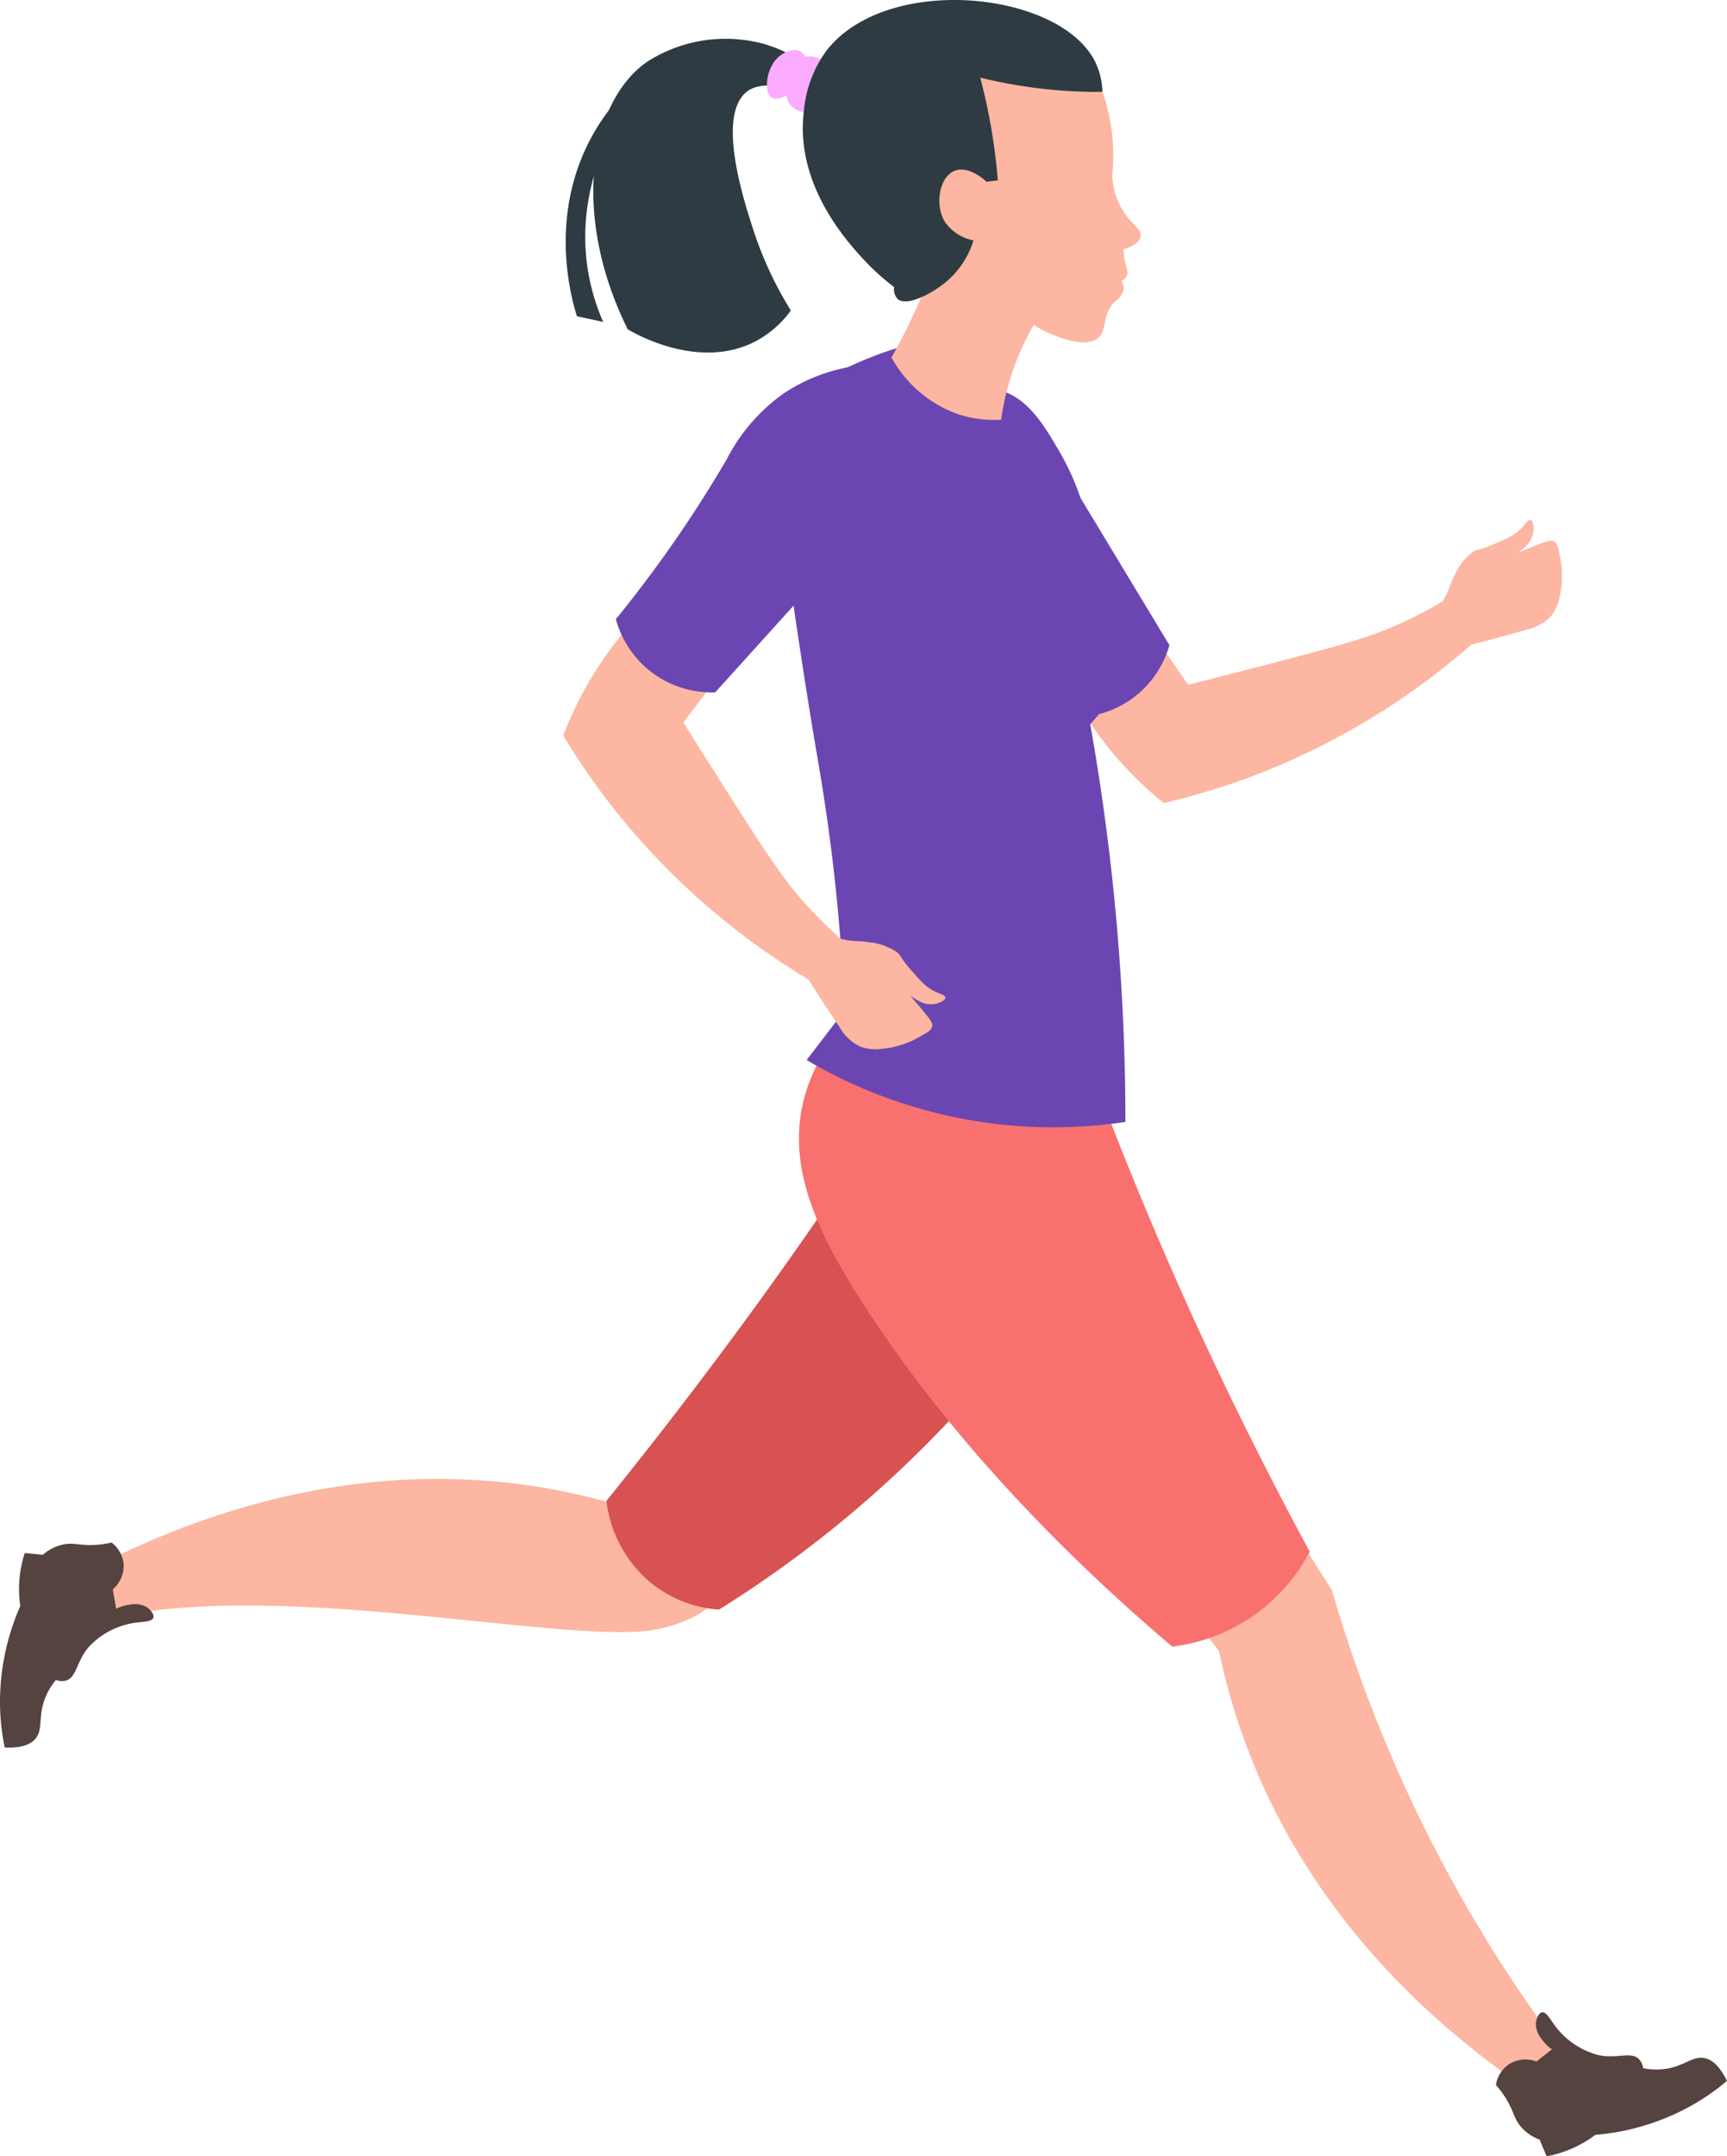 <svg id="Group_976" data-name="Group 976" xmlns="http://www.w3.org/2000/svg" width="241.996" height="302.047" viewBox="0 0 241.996 302.047">
  <path id="Path_1949" data-name="Path 1949" d="M-592.852-103.186a20.049,20.049,0,0,0-8.672-5.256,20.384,20.384,0,0,0-16.292,2.367c-8.274,5.538-10.865,21.5-2.891,37.575.76.462,10.087,5.967,18.132,1.576a14.486,14.486,0,0,0,4.729-4.2,51.925,51.925,0,0,1-5.256-11.3c-1.344-4.136-5.267-16.192-.787-19.445.54-.393,3.316-2.189,10.509,1.578Z" transform="translate(708.661 114.62)" fill="#2f3b42"/>
  <path id="Path_1950" data-name="Path 1950" d="M-605.6-105.806a3.748,3.748,0,0,0-2.562-1.773,3.038,3.038,0,0,0-1.051.064,1.794,1.794,0,0,0-.722-.789c-1.1-.6-2.54.418-2.693.527-2.038,1.433-2.476,5.094-1.313,5.911.289.2.865.364,2.1-.2a2.841,2.841,0,0,0,.658,1.378,2.983,2.983,0,0,0,2.431.92C-607.189-99.948-605.7-102.374-605.6-105.806Z" transform="translate(722.044 115.489)" fill="#fbabff"/>
  <path id="Path_1951" data-name="Path 1951" d="M-578.839-19.254q-2.857,2.66-5.716,5.32a89.042,89.042,0,0,0-11.458-2.489c-25.034-3.734-46.384,4.051-59.2,10.349a6.953,6.953,0,0,0-1.516,4.489,6.815,6.815,0,0,0,1.184,3.6A102.585,102.585,0,0,1-643.369.54c23.241-1.387,53.345,4.84,64.136,3.262a20.162,20.162,0,0,0,6.109-1.971,18.506,18.506,0,0,0,5.911-5.122Q-573.026-11.275-578.839-19.254Z" transform="translate(670.517 224.563)" fill="#fcb6a1"/>
  <path id="Path_1952" data-name="Path 1952" d="M-647.3-14.41a4.316,4.316,0,0,1,1.689,3.056,4.377,4.377,0,0,1-1.518,3.511q.237,1.36.469,2.718a5.651,5.651,0,0,1,1.94-.582,3.311,3.311,0,0,1,2.329.342c.469.313,1.1.984.942,1.48-.2.613-1.48.536-2.82.758A11.053,11.053,0,0,0-650.4.111c-1.9,2.129-1.749,4.5-3.436,4.854a2.256,2.256,0,0,1-1.262-.124,9.415,9.415,0,0,0-1.391,2.249c-1.2,2.762-.342,4.547-1.433,5.929-.527.669-1.644,1.413-4.351,1.289a32.106,32.106,0,0,1-.644-5.329A33.279,33.279,0,0,1-660.091-5.51a16.343,16.343,0,0,1-.113-3.8,16.235,16.235,0,0,1,.74-3.627l2.527.249a6.262,6.262,0,0,1,3.011-1.473c1.471-.249,2.353.231,4.516.076A12.851,12.851,0,0,0-647.3-14.41Z" transform="translate(662.934 230.484)" fill="#54433e"/>
  <path id="Path_1953" data-name="Path 1953" d="M-588.731-3.8l5.907,7.654a90.738,90.738,0,0,0,3.7,12.878c8.887,24.066,26.128,39.08,37.388,47.051a6.941,6.941,0,0,0,4.665-.816,6.828,6.828,0,0,0,2.6-2.76q-3.6-4.737-7.114-9.989A199.952,199.952,0,0,1-567-4.681q-3.9-6.117-7.8-12.236Z" transform="translate(753.635 227.42)" fill="#fcb6a1"/>
  <path id="Path_1954" data-name="Path 1954" d="M-594.979-59.118a51.319,51.319,0,0,0,6.436,8.707,51.151,51.151,0,0,0,5.616,5.267,98.249,98.249,0,0,0,12.554-3.811,101.053,101.053,0,0,0,31.279-19.023,7.048,7.048,0,0,0-.478-2.365,7.5,7.5,0,0,0-3.234-3.669,62.252,62.252,0,0,1-5.871,3.211c-4.7,2.253-8.483,3.333-19.387,6.16-4.567,1.184-8.463,2.176-11.441,2.929q-2.17-3.117-4.336-6.234Z" transform="translate(745.997 157.632)" fill="#fcb6a1"/>
  <path id="Path_1955" data-name="Path 1955" d="M-605.849-83.914a24.358,24.358,0,0,0,.6,10.963,25.776,25.776,0,0,0,6.325,10.329A176.394,176.394,0,0,1-582.439-41a14.06,14.06,0,0,0,8.867-2.656,14.039,14.039,0,0,0,5.167-7.443l-12.474-20.654a35.449,35.449,0,0,0-2.958-6.5c-1.671-2.867-3.527-6.051-6.3-7.687C-596.276-89.554-604.936-84.465-605.849-83.914Z" transform="translate(732.271 141.477)" fill="#6b46b2"/>
  <path id="Path_1956" data-name="Path 1956" d="M-572.567-65.666a13.4,13.4,0,0,0,1.518-2.133c.789-1.371.711-1.8,1.467-3.253a8.145,8.145,0,0,1,2.42-3.222c.838-.589.829-.224,2.838-1.085,2.175-.931,3.265-1.4,4.256-2.489.493-.544.833-1.1,1.153-1.009.369.1.451.982.409,1.513a3.423,3.423,0,0,1-.813,1.878,7.723,7.723,0,0,1-1.34,1.153c.044.078,1.207-.5,2.773-1.1,1.509-.587,1.9-.627,2.22-.458.416.218.593.7.784,1.842a12.669,12.669,0,0,1,.073,5.754,6.436,6.436,0,0,1-1.18,2.8A6.424,6.424,0,0,1-559.46-63.5c-2.762.787-5.689,1.589-8.849,2.385Q-570.439-63.388-572.567-65.666Z" transform="translate(773.392 151.697)" fill="#fcb6a1"/>
  <path id="Path_1957" data-name="Path 1957" d="M-565.311-17.168A161.327,161.327,0,0,1-584.23,3.853a161.517,161.517,0,0,1-24.7,18.921,17.27,17.27,0,0,1-9.458-3.68A17.716,17.716,0,0,1-624.7,7.533q5.767-7.127,11.56-14.716,11.634-15.244,21.548-29.955a27.269,27.269,0,0,1,14.714,4.2A27.826,27.826,0,0,1-565.311-17.168Z" transform="translate(709.674 202.703)" fill="#d85252"/>
  <path id="Path_1958" data-name="Path 1958" d="M-605.759-47.259a25.4,25.4,0,0,0-6.062,10.7c-2.587,9.812,1.993,19.2,8.427,29.128,12.878,19.868,29.479,36.157,43.133,47.749a25.153,25.153,0,0,0,9.594-3.182,25.541,25.541,0,0,0,9.689-10.1q-5.873-10.827-11.631-22.737c-7.007-14.554-12.945-28.6-18-41.929Q-588.183-42.438-605.759-47.259Z" transform="translate(724.512 190.332)" fill="#f9716e"/>
  <path id="Path_1959" data-name="Path 1959" d="M-585.36-85.734a42.694,42.694,0,0,1,7,4.936c2.66,5.54,4.876,9.947,6.4,12.941.282.553,2.538,4.969,5.256,10.774,2.607,5.574,2.791,6.365,2.889,7.089.289,2.127.249,6.787-5.518,13.143a318.731,318.731,0,0,1,4.665,42.831q.266,6.584.262,12.876a68.186,68.186,0,0,1-20.232,0,68.4,68.4,0,0,1-24.437-8.671l5.32-6.943c-.087-2.138-.24-5.3-.525-9.118-.982-13.129-2.678-22.788-3.416-27.112-1.716-10.054-3.9-24.472-6.834-46.582a50.015,50.015,0,0,1,9.46-6.407,51.918,51.918,0,0,1,9.589-3.847A42.559,42.559,0,0,1-585.36-85.734Z" transform="translate(722.102 138.303)" fill="#6b46b2"/>
  <path id="Path_1960" data-name="Path 1960" d="M-583.994-88.265a36.68,36.68,0,0,0-3.943,6.307,36.941,36.941,0,0,0-3.418,11.147,16.105,16.105,0,0,1-6.245-.856,17.263,17.263,0,0,1-9.125-7.86c1.211-2.151,2.438-4.538,3.613-7.16a87.766,87.766,0,0,0,3.349-8.671,9.718,9.718,0,0,1,5.323-1.578C-590.063-96.852-585.921-93.416-583.994-88.265Z" transform="translate(731.641 129.609)" fill="#fcb6a1"/>
  <path id="Path_1961" data-name="Path 1961" d="M-577.977-107.922a28.1,28.1,0,0,0-8.569-1.6c-2.773-.078-14.247-.438-19.545,7.471-4.389,6.551-3.582,16.158,2.327,23.3l11.454.833c1.658,3.016,5.387,8.769,11.563,10.9,1.273.44,4.18,1.445,5.649.131,1.342-1.2.473-3.445,2.365-5.091a2.685,2.685,0,0,0,1.182-1.676,1.908,1.908,0,0,0-.344-1.182,1.525,1.525,0,0,0,.789-.74c.2-.46.018-.893-.149-1.527a11.069,11.069,0,0,1-.338-2.147c1-.324,2.269-.884,2.407-1.793.135-.884-.871-1.589-1.7-2.542a10.249,10.249,0,0,1-2.267-6.109,26.543,26.543,0,0,0-.689-9.36A26.6,26.6,0,0,0-577.977-107.922Z" transform="translate(729.007 114.19)" fill="#fcb6a1"/>
  <path id="Path_1962" data-name="Path 1962" d="M-570.33-98.772c-1.422.016-2.9-.013-4.436-.1a69.123,69.123,0,0,1-12.689-1.893,81.63,81.63,0,0,1,1.907,9.392c.247,1.731.429,3.4.556,4.994q-.787.1-1.576.2c-.129-.124-2.409-2.273-4.389-1.565-2.222.8-2.96,4.814-1.4,7.254a6.331,6.331,0,0,0,3.956,2.527,12.262,12.262,0,0,1-3.725,5.716c-1.991,1.693-5.551,3.571-6.865,2.527a1.983,1.983,0,0,1-.522-1.7,32.815,32.815,0,0,1-4.362-3.958c-2.122-2.3-9.625-10.445-8.283-20.75A16.728,16.728,0,0,1-609-104.541c8.369-10.8,32.484-8.436,37.588,1.433A10.2,10.2,0,0,1-570.33-98.772Z" transform="translate(724.809 111.639)" fill="#2f3b42"/>
  <path id="Path_1963" data-name="Path 1963" d="M-617.824-72.373a51.477,51.477,0,0,0-6.307,8.8,51.3,51.3,0,0,0-3.285,6.965,98.658,98.658,0,0,0,7.489,10.774,101.057,101.057,0,0,0,27.721,23.91,6.982,6.982,0,0,0,2.1-1.182,7.47,7.47,0,0,0,2.5-4.2,62.6,62.6,0,0,1-4.86-4.6c-3.589-3.782-5.78-7.047-11.825-16.554-2.529-3.98-4.674-7.383-6.3-9.985q2.3-3.02,4.6-6.042Z" transform="translate(706.349 159.635)" fill="#fcb6a1"/>
  <path id="Path_1964" data-name="Path 1964" d="M-590.47-88.571a24.336,24.336,0,0,0-10.249,3.94,25.809,25.809,0,0,0-7.883,9.2A176.569,176.569,0,0,1-624.1-53.1a14.061,14.061,0,0,0,5.256,7.62,14.037,14.037,0,0,0,8.672,2.627l19.708-21.808a46.218,46.218,0,0,0,1.576-11.825A46.175,46.175,0,0,0-590.47-88.571Z" transform="translate(710.396 139.836)" fill="#6b46b2"/>
  <path id="Path_1965" data-name="Path 1965" d="M-609.2-52.775a13.517,13.517,0,0,0,2.5.789c1.549.329,1.936.122,3.547.393a8.14,8.14,0,0,1,3.811,1.316c.818.613.469.718,1.9,2.365,1.556,1.785,2.336,2.678,3.678,3.285.669.3,1.3.453,1.313.787.014.382-.8.731-1.313.856a3.4,3.4,0,0,1-2.036-.2,7.822,7.822,0,0,1-1.511-.92c-.06.067.842,1,1.9,2.3,1.022,1.253,1.178,1.609,1.118,1.971-.078.46-.487.782-1.511,1.313a12.672,12.672,0,0,1-5.454,1.838,6.442,6.442,0,0,1-3.02-.262,6.4,6.4,0,0,1-2.956-2.693c-1.6-2.387-3.262-4.922-4.994-7.685Q-610.712-50.048-609.2-52.775Z" transform="translate(724.921 183.59)" fill="#fcb6a1"/>
  <path id="Path_1966" data-name="Path 1966" d="M-568.61,25.382a4.305,4.305,0,0,1,1.876-2.94,4.379,4.379,0,0,1,3.809-.349q1.083-.853,2.165-1.709a5.7,5.7,0,0,1-1.44-1.427,3.324,3.324,0,0,1-.813-2.209c.051-.56.338-1.44.851-1.536.633-.118,1.176,1.044,2.013,2.116a11.046,11.046,0,0,0,5.773,3.834c2.776.649,4.785-.613,5.9.7a2.284,2.284,0,0,1,.493,1.169,9.414,9.414,0,0,0,2.64.149c3-.262,4.158-1.873,5.891-1.578.84.144,2.029.771,3.214,3.207a32.161,32.161,0,0,1-4.373,3.113,33.276,33.276,0,0,1-14.074,4.447,16.2,16.2,0,0,1-3.285,1.916,16.273,16.273,0,0,1-3.538,1.084q-.493-1.17-.989-2.338a6.264,6.264,0,0,1-2.733-1.942c-.922-1.173-.922-2.178-2.091-4A13.414,13.414,0,0,0-568.61,25.382Z" transform="translate(778.229 266.682)" fill="#54433e"/>
  <path id="Path_1967" data-name="Path 1967" d="M-622.015-71.623a29.851,29.851,0,0,1-2.234-7.883c-1.924-13.912,6.767-24.95,9.327-27.983a30.638,30.638,0,0,0-8.8,10.116c-5.945,11.109-2.791,22.321-1.971,24.963Z" transform="translate(706.533 116.712)" fill="#2f3b42"/>
</svg>
